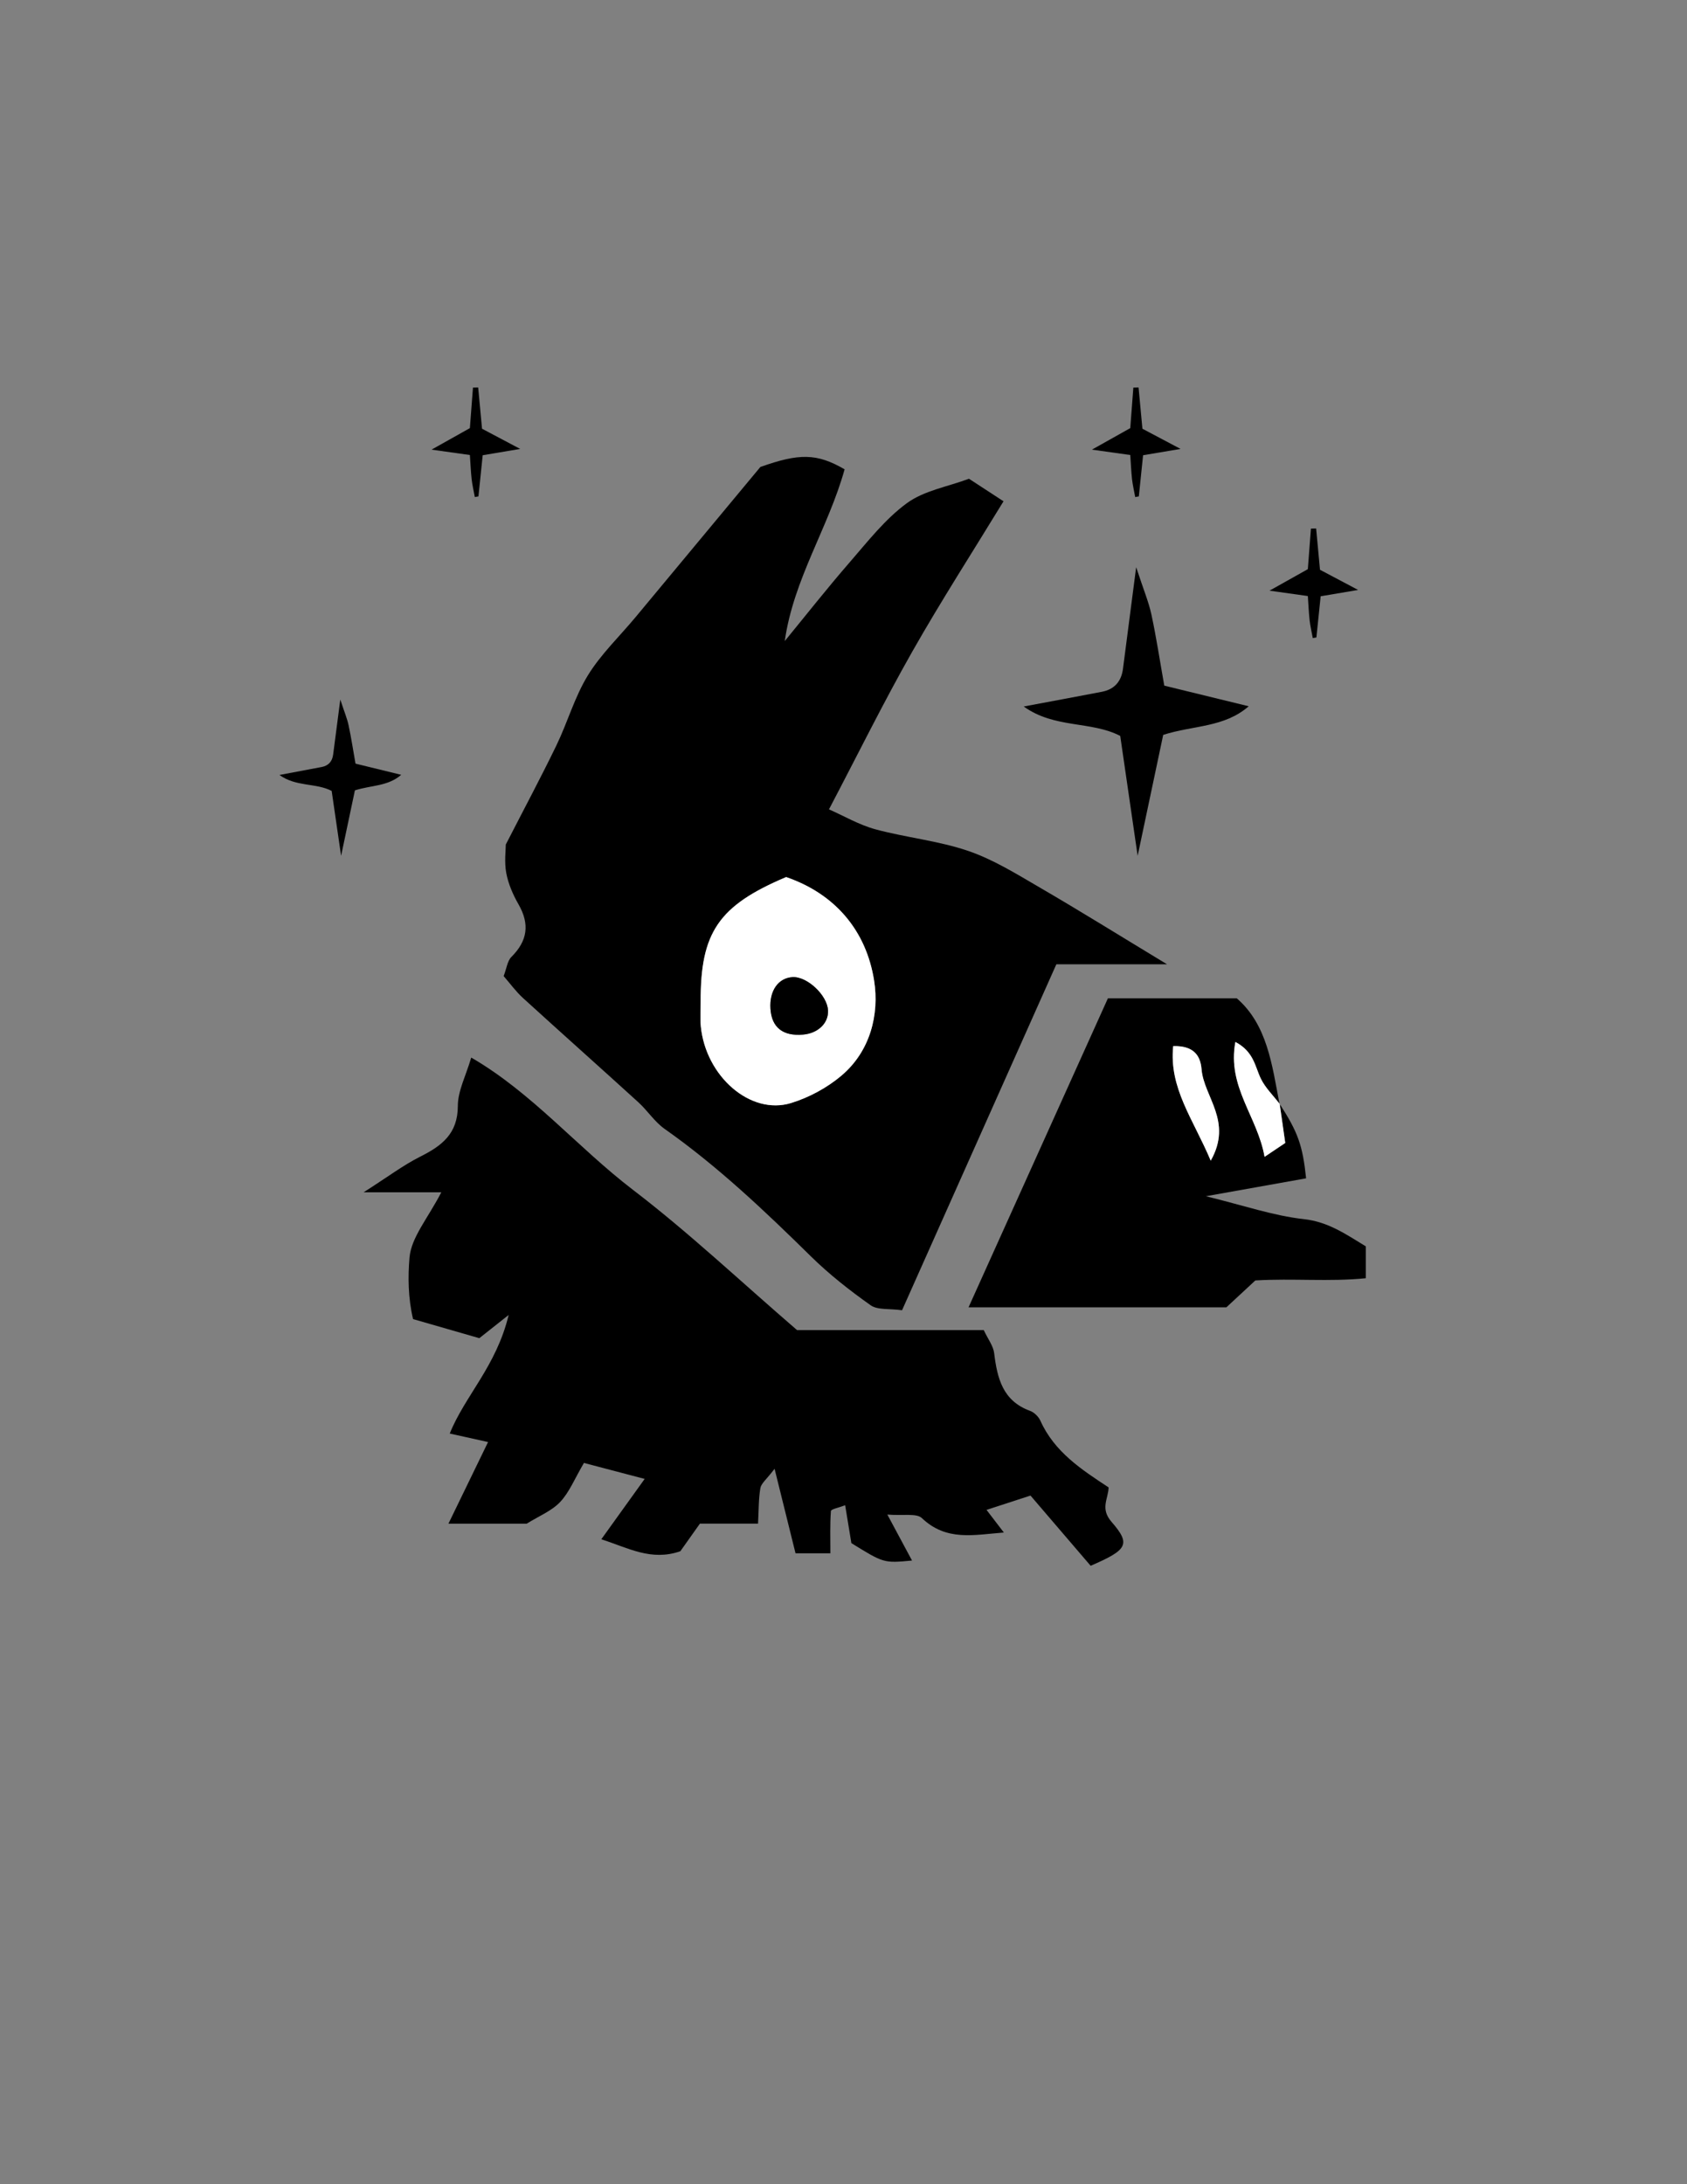 <?xml version="1.0" encoding="utf-8"?>
<!-- Generator: Adobe Illustrator 24.0.0, SVG Export Plug-In . SVG Version: 6.00 Build 0)  -->
<svg version="1.1" id="Layer_1" xmlns="http://www.w3.org/2000/svg" xmlns:xlink="http://www.w3.org/1999/xlink" x="0px" y="0px"
	 viewBox="0 0 612 792" style="enable-background:new 0 0 612 792;" xml:space="preserve">
<rect x="0" y="0" width="612" height="792" fill="#808080" stroke="none"/>
<style type="text/css">
	.st0{fill:#FFFFFF;}
</style>
<path d="M327.24,475.1c-4.68-0.65-8.89-0.03-11.4-1.81c-7.62-5.39-15.05-11.22-21.7-17.76c-16.76-16.48-33.75-32.61-53.04-46.19
	c-3.64-2.57-6.2-6.63-9.55-9.68c-13.91-12.66-27.97-25.15-41.87-37.82c-2.52-2.3-4.56-5.14-6.97-7.9c1.09-2.82,1.35-5.49,2.81-6.95
	c5.88-5.85,6.71-11.91,2.56-19.12c-2-3.48-3.68-7.38-4.42-11.29c-0.75-4-0.17-8.25-0.17-10.35c6.72-13.09,12.77-24.4,18.36-35.94
	c4.05-8.36,6.6-17.55,11.41-25.39c4.72-7.68,11.47-14.1,17.3-21.11c14.97-17.99,29.93-35.99,45.28-54.46
	c14.07-5.01,20.48-5.01,30.56,0.85c-5.9,21.23-18.5,39.71-21.71,62.27c7.79-9.49,15.38-19.15,23.43-28.41
	c6.57-7.56,12.89-15.74,20.85-21.57c6.25-4.58,14.83-5.98,22.55-8.87c3.92,2.56,7.71,5.03,12.53,8.17
	c-11.05,18.11-22.65,36.1-33.2,54.68c-10.31,18.17-19.57,36.94-30.12,57.03c5.46,2.4,10.93,5.63,16.84,7.23
	c11.11,3.01,22.8,4.13,33.64,7.83c9.19,3.13,17.7,8.46,26.18,13.39c14.54,8.45,28.81,17.34,45.97,27.72c-15.04,0-27.08,0-40.14,0
	C364.59,391.42,346.24,432.55,327.24,475.1z M285.2,318.03c-24.53,10.35-31.11,20.08-31.02,45.24c0.01,2.94-0.24,5.91,0.05,8.82
	c1.77,18.19,18.01,32.4,32.74,27.88c6.52-2,13.05-5.53,18.26-9.92c10.5-8.86,13.8-22.22,11.88-34.44
	C314.27,337.5,303,324.15,285.2,318.03z"/>
<path d="M160.09,432.34c-10.29,0-17.26,0-28.19,0c8.91-5.68,14.44-9.87,20.52-12.92c7.84-3.94,13.65-8.28,13.67-18.38
	c0.01-5.5,2.94-11,4.86-17.56c22.01,12.72,38.58,32.61,58.71,47.99c20.22,15.45,38.83,33.03,59.49,50.83c21.51,0,44.45,0,67.73,0
	c1.54,3.29,3.46,5.73,3.78,8.37c1.11,9.08,3.09,17.28,12.99,20.9c1.52,0.55,3.11,2.1,3.78,3.59c5.07,11.31,14.91,17.72,24.75,24.18
	c-0.13,4.26-3.17,7.63,1.1,12.54c7.09,8.14,5.67,10.13-7.62,15.88c-7.12-8.31-14.58-17.02-21.82-25.46
	c-5.94,1.93-10.83,3.52-15.95,5.19c1.93,2.52,3.7,4.84,6.29,8.21c-10.9,0.84-20.83,3.25-29.73-5.22c-1.96-1.86-6.69-0.81-12.54-1.29
	c3.55,6.62,6.32,11.78,8.95,16.67c-10.25,0.96-10.25,0.96-22-6.32c-0.67-4.06-1.4-8.54-2.26-13.74c-2.41,0.94-5.11,1.42-5.16,2.1
	c-0.37,4.92-0.2,9.88-0.2,15.34c-3.4,0-8,0-12.64,0c-2.31-9.3-4.61-18.58-7.6-30.65c-2.96,3.89-4.86,5.3-5.15,6.99
	c-0.68,3.96-0.58,8.05-0.85,12.9c-7.68,0-14.63,0-21.09,0c-2.9,4.08-5.2,7.33-7.1,10.01c-10.62,3.67-18.83-1.2-28.67-4.34
	c5.25-7.31,9.92-13.81,15.73-21.89c-8.39-2.2-15.38-4.04-22.03-5.79c-3.39,5.76-5.3,10.63-8.63,14.16
	c-3.09,3.27-7.71,5.1-12.14,7.87c-8.7,0-18.07,0-28.39,0c4.83-9.95,9.3-19.15,14.38-29.61c-5.23-1.16-9.49-2.1-13.9-3.08
	c5.49-13.68,16.89-24.38,21.37-43c-5.31,4.2-7.71,6.11-10.64,8.42c-7.87-2.26-16.1-4.63-24.04-6.92c-1.84-7.78-1.87-15.5-1.29-22.31
	C149.2,448.66,155.21,441.78,160.09,432.34z"/>
<path d="M464.24,400.31c6.61,10.22,8.33,14.98,9.58,26.96c-11.16,1.99-22.39,4-36.36,6.49c13.66,3.33,24.48,7.08,35.58,8.31
	c8.72,0.96,15.05,5.36,22.45,9.87c0,3.09,0,6.51,0,11.55c-13.13,1.35-26.6-0.01-40.09,0.81c-3.47,3.22-6.92,6.42-10.51,9.75
	c-31.1,0-62.23,0-93.53,0c16.94-37.55,33.6-74.48,50.56-112.05c14.93,0,30.17,0,46.76,0c11.01,9.53,12.79,24.06,15.47,38.19
	c-2.29-3-5.12-5.73-6.74-9.06c-2.13-4.38-2.5-9.75-9.24-13.31c-3.05,16.32,8.05,27.04,10.59,41.65c3.62-2.43,5.84-3.92,7.5-5.03
	C465.5,409.15,464.87,404.73,464.24,400.31z M439.22,420.87c8.1-14.31-2.52-23.13-3.33-33.18c-0.43-5.3-3.2-8.54-10.28-8.37
	C424.03,394.56,432.86,405.77,439.22,420.87z"/>
<path d="M421.98,266.47c-2.92,13.83-5.68,26.9-9.27,43.85c-2.51-17.27-4.41-30.37-6.32-43.47c-10.58-5.49-23.81-2.61-35.01-10.67
	c10.35-1.94,19.35-3.6,28.33-5.33c4.57-0.88,7.09-3.73,7.68-8.36c1.39-10.87,2.82-21.74,4.78-36.82c2.7,8.24,4.56,12.62,5.54,17.19
	c1.8,8.38,3.08,16.88,4.66,25.76c10.54,2.58,19.96,4.87,30.63,7.48C444.08,263.86,432.95,262.96,421.98,266.47z"/>
<path d="M128.75,286.59c-1.58,7.49-3.08,14.56-5.01,23.73c-1.36-9.35-2.39-16.44-3.42-23.53c-5.73-2.97-12.89-1.41-18.95-5.78
	c5.6-1.05,10.47-1.95,15.33-2.89c2.47-0.48,3.84-2.02,4.16-4.53c0.75-5.88,1.53-11.76,2.59-19.93c1.46,4.46,2.47,6.83,3,9.3
	c0.97,4.54,1.67,9.13,2.52,13.94c5.71,1.39,10.8,2.64,16.58,4.05C140.7,285.17,134.68,284.69,128.75,286.59z"/>
<path d="M474.45,216.13c-4.89-0.69-8.83-1.24-13.91-1.95c5.12-2.87,9.06-5.09,13.91-7.8c0.35-4.53,0.73-9.62,1.12-14.71
	c0.63-0.01,1.26-0.03,1.89-0.04c0.47,4.97,0.93,9.94,1.4,14.97c4.34,2.3,8.44,4.47,13.83,7.32c-4.97,0.84-8.72,1.47-13.59,2.29
	c-0.49,4.79-1.02,9.86-1.54,14.93c-0.44,0.08-0.88,0.16-1.32,0.23c-0.39-2.16-0.9-4.3-1.15-6.47
	C474.78,222.07,474.67,219.24,474.45,216.13z"/>
<path d="M410.03,164.99c-4.89-0.69-8.83-1.24-13.91-1.95c5.12-2.87,9.06-5.09,13.91-7.8c0.35-4.53,0.73-9.62,1.12-14.71
	c0.63-0.01,1.26-0.03,1.89-0.04c0.47,4.97,0.93,9.94,1.4,14.97c4.34,2.3,8.44,4.47,13.83,7.32c-4.97,0.84-8.72,1.47-13.59,2.29
	c-0.49,4.79-1.02,9.86-1.54,14.93c-0.44,0.08-0.88,0.16-1.32,0.23c-0.39-2.16-0.9-4.3-1.15-6.47
	C410.36,170.94,410.25,168.11,410.03,164.99z"/>
<path d="M170.46,164.99c-4.89-0.69-8.83-1.24-13.91-1.95c5.12-2.87,9.06-5.09,13.91-7.8c0.35-4.53,0.73-9.62,1.12-14.71
	c0.63-0.01,1.26-0.03,1.89-0.04c0.47,4.97,0.93,9.94,1.4,14.97c4.34,2.3,8.44,4.47,13.83,7.32c-4.97,0.84-8.72,1.47-13.59,2.29
	c-0.49,4.79-1.02,9.86-1.54,14.93c-0.44,0.08-0.88,0.16-1.32,0.23c-0.39-2.16-0.9-4.3-1.15-6.47
	C170.79,170.94,170.68,168.11,170.46,164.99z"/>
<path class="st0" d="M285.2,318.03c17.8,6.12,29.06,19.46,31.91,37.58c1.92,12.22-1.38,25.58-11.88,34.44
	c-5.21,4.4-11.74,7.92-18.26,9.92c-14.73,4.52-30.97-9.7-32.74-27.88c-0.28-2.91-0.04-5.88-0.05-8.82
	C254.09,338.12,260.67,328.39,285.2,318.03z M300.39,366.42c-0.24-5.54-7.6-12.44-12.91-12.11c-5.17,0.32-8.4,4.96-7.98,11.46
	c0.44,6.81,4.54,10.04,11.89,9.38C296.8,374.66,300.59,370.98,300.39,366.42z"/>
<path class="st0" d="M439.22,420.87c-6.35-15.1-15.19-26.31-13.61-41.55c7.08-0.17,9.85,3.07,10.28,8.37
	C436.7,397.75,447.32,406.57,439.22,420.87z"/>
<path class="st0" d="M464.24,400.31c0.63,4.42,1.26,8.85,2.01,14.13c-1.67,1.12-3.88,2.6-7.5,5.03
	c-2.55-14.61-13.64-25.33-10.59-41.65c6.74,3.56,7.11,8.93,9.24,13.31c1.62,3.33,4.45,6.06,6.74,9.06L464.24,400.31z"/>
<path d="M300.39,366.42c0.2,4.56-3.59,8.24-9,8.73c-7.36,0.66-11.46-2.57-11.89-9.38c-0.42-6.5,2.82-11.14,7.98-11.46
	C292.79,353.98,300.15,360.88,300.39,366.42z"/>
</svg>
